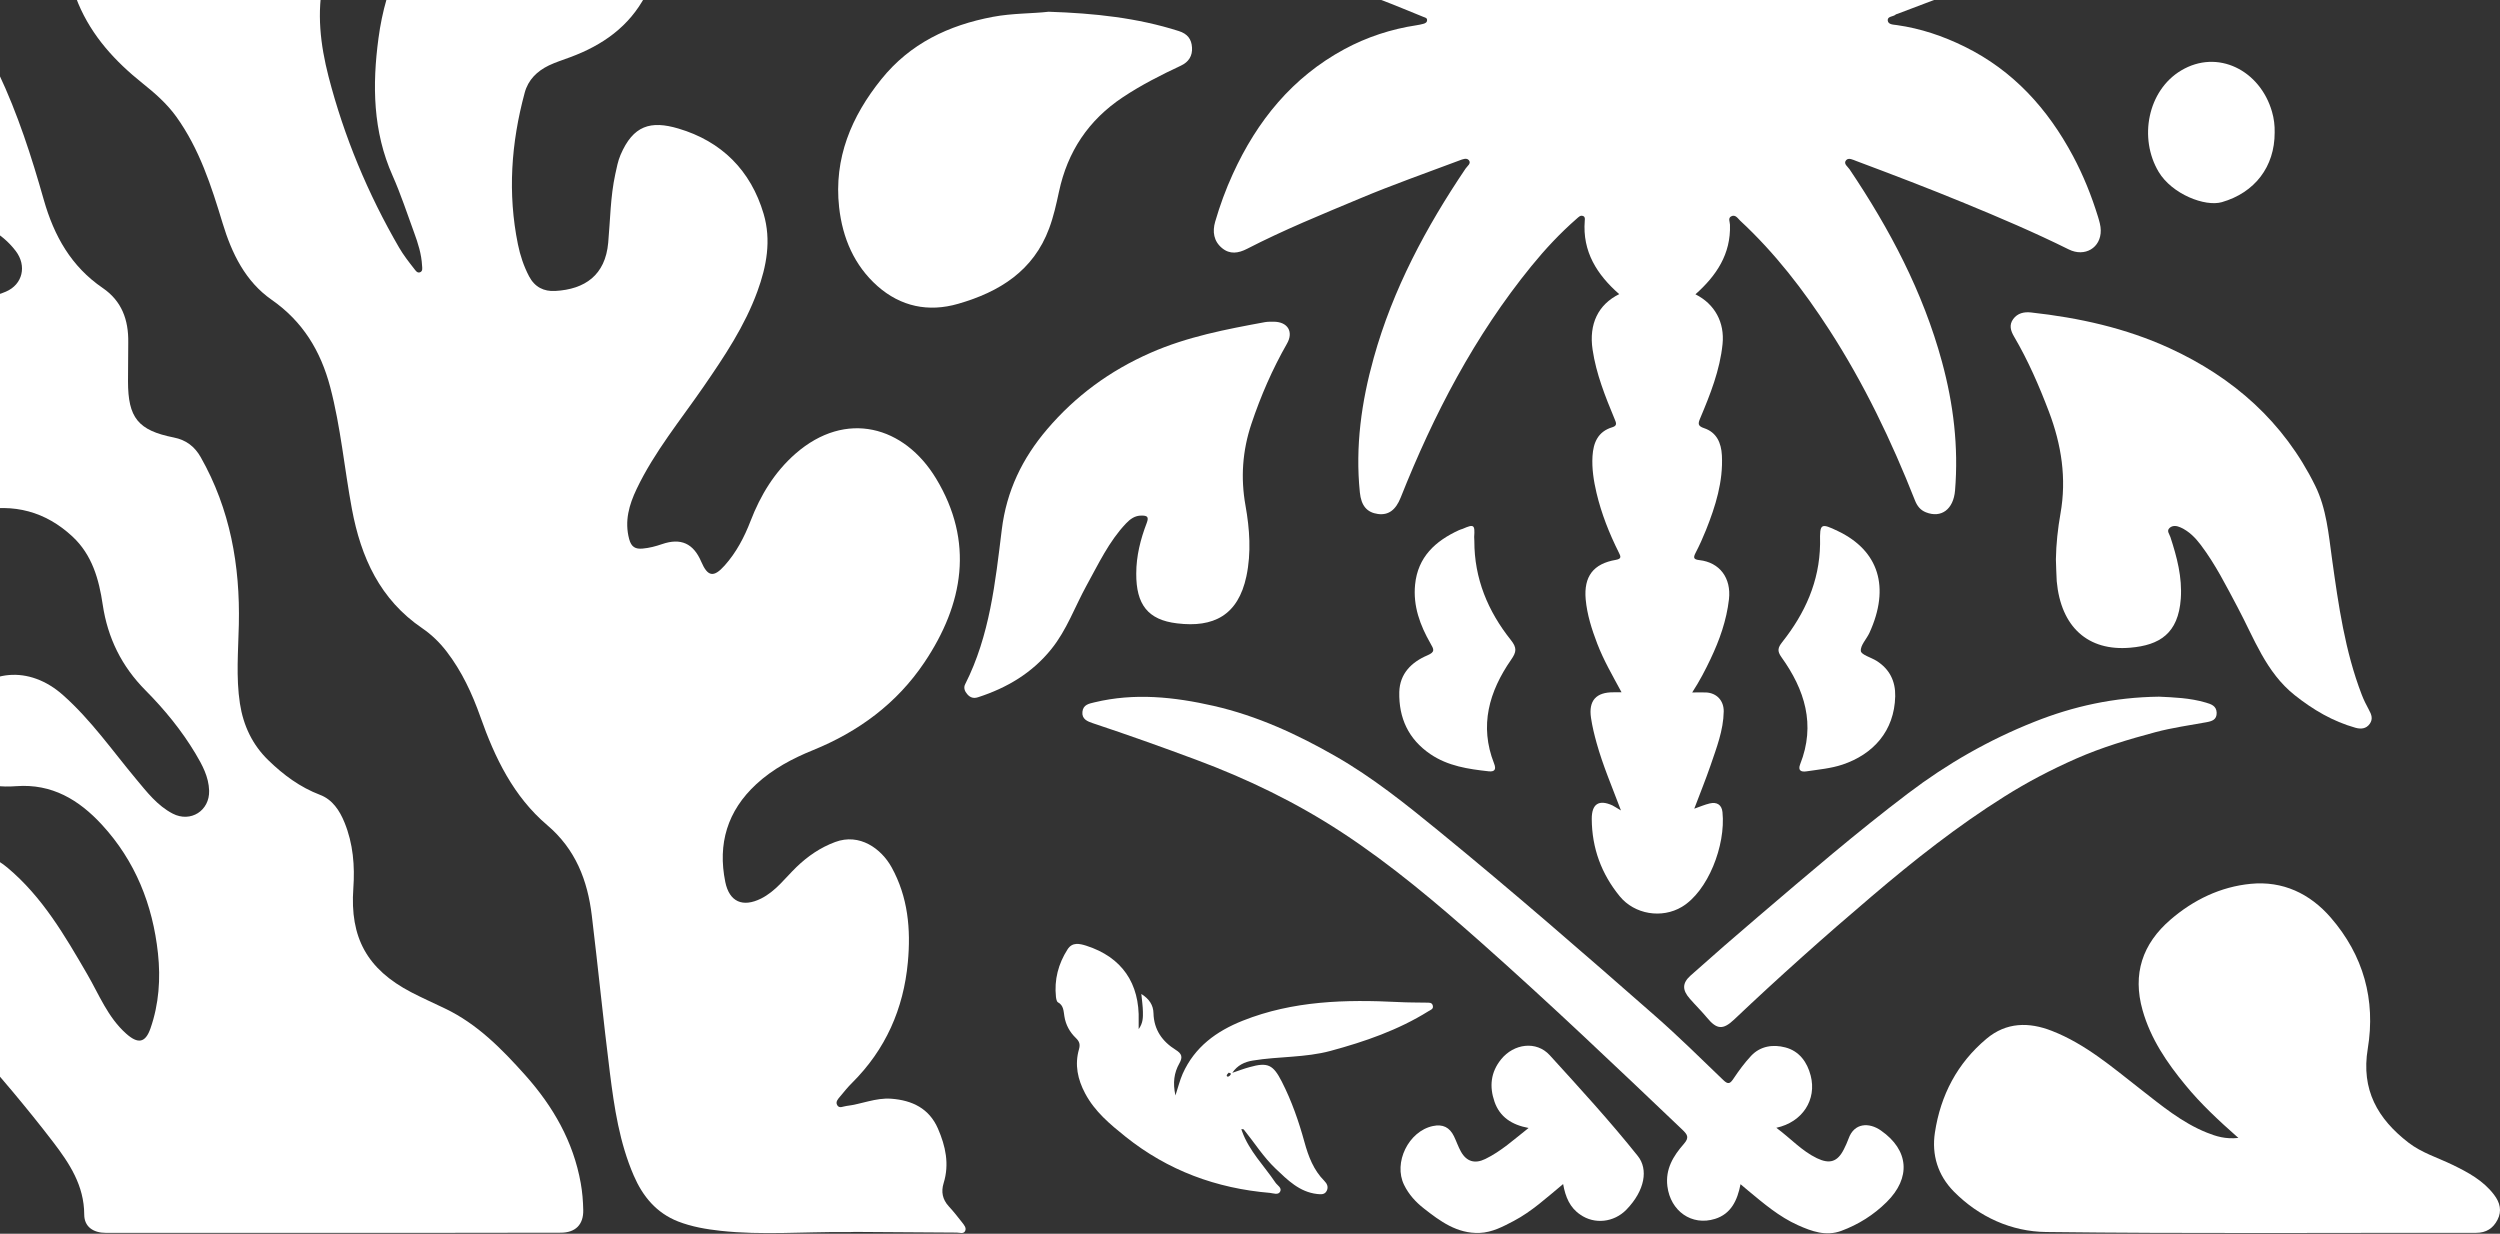 <svg width="462" height="228" viewBox="0 0 462 228" fill="none" xmlns="http://www.w3.org/2000/svg">
<rect x="0" y="0" width="462" height="228" fill="#333333" stroke="none"/>
<path d="M156.207 227.689C148.534 227.612 140.845 228.291 133.187 227.457C130.527 227.164 127.851 226.716 125.314 225.728C121.3 224.153 118.779 221.095 117.118 217.25C114.488 211.182 113.52 204.712 112.705 198.226C111.49 188.56 110.536 178.878 109.368 169.212C108.583 162.68 106.369 156.935 101.11 152.473C94.898 147.192 91.453 140.058 88.778 132.476C87.255 128.183 85.349 124.06 82.534 120.401C81.243 118.717 79.736 117.266 78.044 116.108C70.233 110.796 66.711 103.044 65.035 94.073C63.636 86.568 62.975 78.94 61.022 71.528C59.269 64.888 55.978 59.422 50.212 55.407C45.337 52.01 42.83 46.821 41.139 41.247C39.048 34.345 36.849 27.504 32.574 21.559C30.836 19.15 28.637 17.22 26.331 15.382C21.287 11.352 16.997 6.689 14.459 0.636C11.307 -6.885 12.399 -13.988 17.074 -20.52C21.994 -27.406 28.806 -31.576 36.972 -33.259C41.877 -34.263 46.905 -34.185 51.457 -31.576C57.162 -28.287 59.499 -22.898 60.284 -16.644C60.837 -12.32 60.714 -7.981 59.807 -3.765C58.484 2.334 59.207 8.264 60.714 14.147C63.59 25.28 67.988 35.812 73.754 45.756C74.554 47.13 75.538 48.396 76.522 49.647C76.768 49.956 77.122 50.589 77.706 50.28C78.137 50.049 78.029 49.508 77.998 49.091C77.891 46.976 77.26 44.968 76.537 43.007C75.246 39.487 74.077 35.904 72.555 32.476C68.895 24.277 68.787 15.707 69.941 7.075C71.263 -2.854 75.2 -11.594 82.827 -18.327C89.623 -24.318 97.42 -27.005 106.6 -26.233C120.27 -25.09 124.345 -10.482 119.317 -0.878C116.272 4.944 111.321 8.372 105.354 10.58C104.032 11.074 102.694 11.491 101.433 12.093C99.265 13.143 97.604 14.734 96.958 17.158C94.467 26.392 93.791 35.719 95.713 45.154C96.128 47.207 96.789 49.184 97.773 51.068C98.819 53.06 100.511 53.894 102.617 53.77C108.076 53.461 111.859 50.867 112.397 44.86C112.782 40.629 112.797 36.352 113.704 32.183C113.966 30.978 114.196 29.743 114.673 28.631C117.01 23.165 120.239 22.238 125.36 23.752C133.31 26.099 138.738 31.457 141.122 39.533C142.552 44.397 141.675 49.184 139.968 53.847C137.631 60.256 133.864 65.876 130.035 71.435C125.76 77.643 120.931 83.495 117.656 90.351C116.257 93.285 115.38 96.296 116.272 99.632C116.672 101.099 117.425 101.5 118.763 101.377C119.993 101.268 121.162 100.96 122.331 100.558C125.821 99.354 128.143 100.419 129.589 103.801C130.788 106.596 131.895 106.766 133.91 104.511C136.078 102.087 137.554 99.261 138.708 96.265C140.553 91.478 143.152 87.217 147.011 83.835C156.33 75.697 167.125 78.724 172.999 88.452C180.026 100.095 178.104 111.599 170.8 122.454C165.695 130.036 158.652 135.209 150.225 138.637C146.458 140.166 142.829 142.081 139.769 144.906C134.417 149.848 132.603 155.932 134.033 162.989C134.786 166.679 137.262 167.729 140.63 166.061C143.351 164.703 145.074 162.278 147.18 160.24C149.256 158.233 151.594 156.627 154.331 155.607C158.867 153.909 162.865 156.843 164.757 160.255C167.801 165.753 168.34 171.713 167.771 177.828C166.971 186.46 163.649 193.964 157.468 200.11C156.684 200.882 155.992 201.747 155.284 202.596C154.9 203.06 154.346 203.6 154.715 204.233C155.115 204.913 155.807 204.449 156.391 204.388C159.19 204.063 161.835 202.828 164.71 203.044C168.585 203.337 171.707 204.835 173.337 208.572C174.736 211.799 175.475 215.119 174.383 218.64C173.891 220.231 174.167 221.651 175.321 222.917C176.197 223.859 176.997 224.879 177.781 225.882C178.15 226.361 178.673 226.932 178.335 227.534C178.027 228.075 177.32 227.782 176.797 227.782C170.523 227.751 164.264 227.704 157.991 227.658C157.437 227.689 156.822 227.689 156.207 227.689Z" fill="white"/>
<path d="M299.553 149.771C297.862 145.293 296.201 141.417 295.063 137.34C294.633 135.796 294.248 134.236 294.018 132.661C293.541 129.465 294.971 127.905 298.2 127.936C298.615 127.936 299.031 127.936 299.661 127.936C298.016 124.879 296.355 122.038 295.171 118.949C294.156 116.293 293.295 113.606 293.033 110.75C292.664 106.519 294.448 104.172 298.615 103.461C299.769 103.261 299.477 102.766 299.154 102.102C297.385 98.566 295.94 94.922 295.032 91.077C294.51 88.853 294.156 86.599 294.294 84.298C294.448 81.797 295.309 79.743 297.954 78.956C298.954 78.662 298.646 78.091 298.369 77.411C296.647 73.257 294.971 69.088 294.31 64.61C293.602 59.885 295.34 56.272 299.231 54.357C295.125 50.759 292.403 46.497 292.864 40.768C292.895 40.444 292.926 40.104 292.618 39.95C292.065 39.688 291.742 40.104 291.357 40.429C288.313 43.085 285.56 46.034 283.008 49.169C272.52 62.047 264.955 76.578 258.85 91.942C257.927 94.273 256.574 95.246 254.637 94.984C252.637 94.706 251.546 93.486 251.3 90.984C250.439 82.522 251.592 74.261 253.868 66.124C257.404 53.431 263.525 42.004 270.844 31.148C271.152 30.685 271.936 30.206 271.444 29.604C271.029 29.11 270.275 29.434 269.706 29.65C263.555 31.967 257.343 34.144 251.284 36.692C244.272 39.626 237.214 42.498 230.448 45.988C228.849 46.806 227.296 47.053 225.835 45.849C224.282 44.567 224.036 42.807 224.559 40.985C225.435 37.973 226.512 35.024 227.819 32.167C232.309 22.316 238.844 14.271 248.455 9.082C252.607 6.843 257.082 5.376 261.772 4.666C262.202 4.604 262.617 4.511 263.032 4.403C263.401 4.311 263.74 4.125 263.724 3.693C263.724 3.307 263.355 3.245 263.079 3.137C260.418 2.072 257.789 0.944 255.113 -0.059C249.301 -2.236 243.473 -4.398 237.614 -6.483C235.031 -7.409 232.416 -8.243 229.756 -8.938C227.772 -9.463 226.742 -10.714 226.358 -12.598C225.989 -14.42 226.834 -16.119 228.495 -17.107C236.107 -21.662 244.518 -23.237 253.206 -23.747C259.111 -24.102 264.985 -23.484 270.859 -22.959C271.321 -22.913 271.89 -22.65 272.182 -23.237C272.413 -23.685 271.982 -24.04 271.767 -24.395C268.138 -30.232 264.386 -35.976 259.573 -40.918C258.173 -42.354 257.743 -44.052 258.389 -46.013C258.988 -47.882 260.418 -48.53 262.171 -48.685C273.197 -49.704 282.515 -46.415 289.666 -37.66C290.219 -36.98 290.619 -35.668 291.542 -35.853C292.511 -36.054 292.28 -37.397 292.48 -38.262C294.433 -46.199 296.309 -54.167 300.015 -61.548C301.322 -64.157 303.367 -65.763 306.166 -65.81C309.057 -65.856 311.179 -64.234 312.501 -61.548C316.207 -54.105 318.16 -46.091 320.051 -38.061C320.236 -37.258 320.021 -36.007 320.928 -35.806C321.82 -35.606 322.173 -36.826 322.696 -37.459C329.57 -46.044 338.642 -49.411 349.376 -48.808C351.344 -48.7 353.343 -48.376 354.097 -46.044C354.835 -43.79 354.081 -42.045 352.482 -40.393C347.823 -35.559 344.194 -29.954 340.688 -24.272C340.488 -23.932 340.042 -23.561 340.395 -23.113C340.703 -22.743 341.18 -22.913 341.61 -22.944C347.177 -23.407 352.743 -23.978 358.341 -23.777C366.122 -23.5 373.641 -22.033 380.791 -18.913C382.068 -18.358 383.282 -17.632 384.436 -16.829C385.943 -15.794 386.481 -14.25 386.127 -12.459C385.774 -10.714 384.805 -9.463 383.006 -8.984C377.701 -7.579 372.58 -5.587 367.429 -3.734C361.816 -1.711 356.265 0.45 350.683 2.55C350.575 2.597 350.421 2.597 350.344 2.674C349.883 3.122 348.776 2.967 348.853 3.786C348.93 4.558 349.883 4.542 350.529 4.635C354.927 5.253 359.079 6.658 363.031 8.604C372.026 13.02 378.408 20.077 383.083 28.817C385.005 32.414 386.512 36.167 387.711 40.058C387.957 40.877 388.219 41.741 388.219 42.575C388.265 45.802 385.266 47.563 382.314 46.096C375.994 42.961 369.505 40.197 362.969 37.51C356.372 34.792 349.729 32.26 343.056 29.759C342.425 29.527 341.626 29.079 341.164 29.604C340.595 30.253 341.472 30.793 341.81 31.303C349.222 42.328 355.373 53.956 358.879 66.865C361.001 74.663 361.954 82.569 361.293 90.645C361.001 94.119 358.756 95.802 355.911 94.675C354.865 94.258 354.281 93.486 353.881 92.467C349.545 81.472 344.455 70.849 338.027 60.92C333.291 53.6 328.001 46.729 321.589 40.784C321.158 40.382 320.697 39.548 319.898 39.996C319.313 40.321 319.682 41.015 319.698 41.525C319.882 46.961 317.176 50.96 313.316 54.388C316.914 56.194 318.729 59.592 318.329 63.576C317.837 68.424 316.053 72.887 314.193 77.303C313.777 78.291 313.731 78.724 314.915 79.125C317.237 79.897 318.083 81.843 318.206 84.144C318.452 89.008 317.037 93.517 315.269 97.949C314.7 99.369 314.07 100.774 313.362 102.133C312.901 103.029 312.916 103.384 314.039 103.508C317.806 103.925 319.959 106.828 319.513 110.75C319.067 114.641 317.775 118.285 316.099 121.806C315.131 123.844 314.1 125.836 312.716 127.967C313.793 127.967 314.562 127.936 315.315 127.967C317.253 128.075 318.575 129.48 318.544 131.488C318.483 134.993 317.206 138.22 316.099 141.479C315.207 144.073 314.162 146.636 313.101 149.446C314.193 149.06 315.054 148.69 315.961 148.474C317.268 148.165 318.175 148.705 318.314 150.08C318.944 156.287 315.592 164.734 310.81 167.59C307.119 169.798 302.075 168.995 299.323 165.629C295.94 161.491 294.187 156.735 294.156 151.361C294.141 148.582 295.448 147.686 297.985 148.844C298.323 149.014 298.677 149.261 299.553 149.771Z" fill="white"/>
<path d="M61.606 227.834C47.597 227.834 33.573 227.834 19.564 227.834C17.242 227.834 15.566 226.706 15.566 224.452C15.551 219.078 12.845 215.002 9.785 211.002C4.971 204.718 -0.165 198.695 -5.377 192.735C-10.114 187.346 -14.142 181.478 -15.803 174.328C-17.095 168.785 -15.803 163.998 -11.559 160.06C-7.853 156.617 -2.886 156.756 1.389 160.354C7.832 165.758 11.953 172.861 16.089 179.98C18.304 183.779 19.903 187.979 23.317 191.021C25.469 192.936 26.853 192.781 27.807 190.048C29.375 185.554 29.698 180.86 29.191 176.166C28.222 167.194 25.008 159.118 18.826 152.401C14.582 147.8 9.6 144.804 3.034 145.283C0.281 145.484 -2.41 145.283 -4.978 143.893C-10.852 140.712 -10.344 134.072 -7.499 130.243C-2.517 123.541 5.402 122.892 11.661 128.467C16.843 133.068 20.764 138.72 25.162 143.986C27.161 146.379 29.068 148.881 31.928 150.363C35.218 152.062 38.755 149.823 38.648 146.117C38.571 143.553 37.387 141.376 36.126 139.261C33.558 134.968 30.39 131.107 26.899 127.587C22.486 123.14 19.903 117.92 18.98 111.728C18.288 107.065 17.043 102.556 13.398 99.159C8.401 94.511 2.542 92.998 -4.07 94.372C-6.208 94.82 -8.376 95.36 -10.406 96.163C-15.157 98.047 -18.802 95.993 -22.046 92.905C-31.257 84.165 -33.856 72.337 -29.304 60.431C-28.535 58.408 -27.521 56.509 -26.137 54.841C-21.754 49.514 -17.095 49.359 -11.513 52.633C-7.469 54.996 -3.317 55.799 1.081 53.899C4.218 52.556 4.971 49.112 2.926 46.41C0.097 42.673 -3.932 41.021 -8.222 39.863C-13.097 38.55 -18.187 38.581 -23.092 37.562C-37.562 34.582 -45.127 24.205 -40.776 9.011C-39.638 5.042 -36.132 3.344 -32.718 1.738C-27.244 -0.841 -21.523 -1.119 -15.895 0.703C-9.129 2.896 -3.471 6.756 -0.288 13.489C3.28 21.024 5.833 28.946 8.093 36.929C10 43.631 13.168 49.251 18.98 53.22C22.517 55.629 23.762 59.134 23.701 63.257C23.67 65.666 23.655 68.059 23.655 70.468C23.655 77.201 25.515 79.532 32.097 80.845C34.388 81.293 35.972 82.513 37.094 84.489C42.538 94.094 44.383 104.517 44.137 115.434C44.03 120.298 43.599 125.162 44.337 130.011C44.968 134.103 46.659 137.67 49.627 140.527C52.395 143.214 55.455 145.484 59.145 146.889C61.421 147.753 62.759 149.761 63.666 152C65.266 155.907 65.589 160.029 65.296 164.168C64.651 173.248 67.818 179.1 75.984 183.362C78.029 184.427 80.151 185.369 82.242 186.373C88.224 189.23 92.76 193.878 97.097 198.726C102.202 204.455 105.954 210.956 107.322 218.646C107.615 220.283 107.753 221.95 107.784 223.603C107.845 226.336 106.323 227.803 103.616 227.803C89.638 227.834 75.615 227.834 61.606 227.834Z" fill="white"/>
<path d="M413.652 210.288C409.946 207.015 406.686 203.973 403.857 200.514C400.443 196.375 397.444 191.975 395.953 186.709C394.046 179.992 395.922 174.417 401.104 169.955C405.364 166.28 410.361 163.871 415.943 163.33C421.848 162.759 426.876 165.122 430.736 169.584C436.764 176.548 439.055 184.763 437.563 193.797C436.303 201.394 439.393 206.768 445.098 211.168C447.543 213.052 450.496 213.932 453.233 215.26C456.093 216.65 458.892 218.148 460.891 220.773C462.013 222.24 462.382 223.784 461.537 225.421C460.737 226.981 459.476 227.83 457.569 227.83C431.09 227.799 404.595 228 378.115 227.675C371.718 227.598 365.721 224.911 361.046 220.171C358.125 217.191 356.941 213.423 357.571 209.3C358.617 202.382 361.708 196.483 367.105 191.959C370.765 188.886 374.947 188.84 379.192 190.508C385.373 192.916 390.34 197.209 395.491 201.224C399.382 204.251 403.195 207.462 407.839 209.315C409.5 209.979 411.253 210.551 413.652 210.288Z" fill="white"/>
<path d="M379.93 103.356C379.976 100.514 380.284 97.704 380.776 94.909C381.929 88.424 380.96 82.185 378.638 76.07C376.824 71.299 374.794 66.62 372.21 62.219C371.565 61.123 371.242 60.057 372.041 58.961C372.841 57.865 374.056 57.602 375.317 57.741C384.159 58.714 392.801 60.613 400.92 64.335C412.714 69.755 422.017 77.939 427.845 89.752C429.952 94.029 430.321 98.723 430.967 103.356C432.151 111.833 433.35 120.311 436.441 128.356C436.81 129.328 437.287 130.27 437.779 131.181C438.256 132.046 438.563 132.865 437.933 133.76C437.256 134.718 436.257 134.764 435.273 134.486C431.105 133.312 427.461 131.166 424.078 128.479C418.742 124.248 416.574 117.979 413.529 112.265C411.422 108.312 409.423 104.298 406.702 100.7C405.687 99.356 404.549 98.198 403.011 97.488C402.304 97.164 401.535 97.025 400.935 97.565C400.336 98.106 400.92 98.708 401.089 99.248C402.304 102.954 403.288 106.676 403.011 110.629C402.55 117.099 399.075 119.23 393.693 119.693C385.819 120.388 380.853 115.832 380.084 107.417C379.991 106.073 379.991 104.715 379.93 103.356Z" fill="white"/>
<path d="M328.262 208.416C330.938 210.392 332.967 212.693 335.766 214.037C338.119 215.164 339.564 214.716 340.733 212.415C341.056 211.767 341.379 211.087 341.625 210.392C342.655 207.505 345.392 207.366 347.606 208.925C352.804 212.554 353.158 217.681 348.667 222.128C346.238 224.537 343.424 226.297 340.256 227.471C337.442 228.505 334.828 227.563 332.275 226.421C328.785 224.861 325.909 222.39 323.003 219.982C322.588 219.642 322.188 219.287 321.65 218.839C321.065 221.881 319.866 224.336 316.944 225.247C312.623 226.606 308.702 223.796 308.133 219.225C307.733 216.029 309.24 213.604 311.162 211.411C312.239 210.192 311.839 209.667 310.855 208.725C298.615 197.066 286.374 185.408 273.734 174.197C265.523 166.924 257.158 159.837 247.962 153.814C239.52 148.286 230.524 143.932 221.067 140.411C214.732 138.048 208.366 135.779 201.953 133.648C200.984 133.323 199.893 132.906 200.031 131.547C200.169 130.204 201.261 130.034 202.276 129.787C209.673 128.011 216.977 128.783 224.296 130.451C232.339 132.289 239.735 135.701 246.824 139.762C253.652 143.669 259.787 148.595 265.876 153.567C279.424 164.639 292.633 176.127 305.78 187.662C310.132 191.476 314.269 195.553 318.451 199.583C319.374 200.479 319.728 200.263 320.358 199.321C321.342 197.854 322.403 196.402 323.618 195.105C325.34 193.283 327.678 192.974 329.923 193.561C332.491 194.225 333.967 196.263 334.613 198.765C335.766 203.212 333.121 207.366 328.262 208.416Z" fill="white"/>
<path d="M193.788 2.17C202.292 2.448 210.181 3.297 217.838 5.737C219.453 6.247 220.191 7.235 220.283 8.763C220.391 10.308 219.684 11.45 218.238 12.13C214.548 13.859 210.919 15.697 207.505 17.967C201.139 22.198 197.279 28.019 195.695 35.447C195.203 37.732 194.696 40.033 193.881 42.21C190.974 50.054 184.7 53.946 177.089 56.138C171.553 57.744 166.448 56.648 162.173 52.88C157.867 49.066 155.699 43.986 155.069 38.303C154.069 29.239 157.344 21.503 162.88 14.631C168.17 8.053 175.29 4.656 183.486 3.112C187.115 2.432 190.713 2.525 193.788 2.17Z" fill="white"/>
<path d="M209.98 105.995C209.98 102.752 210.764 99.649 211.918 96.638C212.364 95.464 211.964 95.279 210.934 95.279C209.719 95.279 208.873 95.912 208.089 96.73C204.921 100.066 202.999 104.219 200.8 108.188C198.647 112.095 197.156 116.387 194.311 119.923C190.743 124.371 186.084 127.119 180.748 128.849C179.949 129.111 179.318 128.941 178.764 128.308C178.272 127.752 178.026 127.088 178.365 126.44C182.916 117.453 183.931 107.601 185.131 97.857C186.007 90.723 188.929 84.701 193.496 79.343C198.77 73.151 205.121 68.503 212.594 65.214C219.391 62.218 226.557 60.859 233.769 59.531C234.307 59.439 234.876 59.454 235.43 59.454C237.982 59.485 239.089 61.322 237.828 63.515C235.137 68.225 232.985 73.182 231.262 78.324C229.602 83.281 229.248 88.299 230.17 93.441C230.939 97.765 231.247 102.135 230.34 106.474C228.802 113.747 224.235 116.017 217.53 115.198C212.118 114.565 209.949 111.693 209.98 105.995Z" fill="white"/>
<path d="M229.524 209.037C230.831 212.696 233.599 215.414 235.706 218.549C236.06 219.074 236.952 219.506 236.567 220.216C236.198 220.896 235.322 220.51 234.707 220.448C224.788 219.614 215.839 216.325 207.996 210.056C205.105 207.74 202.307 205.408 200.538 202.073C199.154 199.478 198.57 196.761 199.4 193.889C199.646 193.008 199.493 192.468 198.801 191.804C197.694 190.738 196.94 189.395 196.694 187.789C196.54 186.863 196.571 185.797 195.51 185.226C195.279 185.102 195.187 184.593 195.141 184.238C194.803 181.057 195.571 178.123 197.278 175.451C198.17 174.046 199.523 174.386 200.754 174.772C207.32 176.887 210.641 181.705 210.426 188.669C210.41 189.086 210.426 189.488 210.426 190.183C211.256 189.04 211.226 187.974 211.21 186.971C211.195 185.952 211.041 184.948 210.918 183.682C212.394 184.608 213.132 185.766 213.163 187.233C213.24 190.306 214.793 192.468 217.269 194.012C218.407 194.722 218.607 195.34 217.945 196.514C216.977 198.228 216.7 200.096 217.223 202.443C217.73 200.884 218.038 199.617 218.56 198.428C220.775 193.472 224.804 190.553 229.663 188.623C238.951 184.932 248.638 184.685 258.434 185.179C260.156 185.272 261.878 185.257 263.585 185.288C264.062 185.303 264.631 185.21 264.784 185.843C264.938 186.492 264.385 186.616 263.969 186.878C258.372 190.368 252.237 192.483 245.917 194.197C241.196 195.479 236.29 195.201 231.523 195.989C229.986 196.236 228.679 196.853 227.725 198.259C228.786 197.903 229.832 197.502 230.908 197.208C234.307 196.251 235.276 196.761 236.875 199.88C238.705 203.462 240.012 207.23 241.073 211.09C241.795 213.716 242.749 216.233 244.733 218.225C245.24 218.734 245.532 219.352 245.178 220.062C244.794 220.834 244.041 220.711 243.395 220.649C240.135 220.278 237.951 218.07 235.737 215.97C233.461 213.808 231.8 211.137 229.832 208.712C229.694 208.682 229.555 208.666 229.417 208.635C229.417 208.759 229.478 208.898 229.524 209.037ZM227.064 198.228C226.941 198.382 226.741 198.536 226.695 198.737C226.664 198.892 226.864 199.046 227.064 198.922C227.202 198.845 227.356 198.722 227.433 198.567C227.556 198.305 227.31 198.32 227.064 198.228Z" fill="white"/>
<path d="M398.982 128.746C401.627 128.87 404.687 128.962 407.655 129.842C408.593 130.12 409.592 130.429 409.639 131.695C409.685 133.023 408.747 133.286 407.732 133.471C404.595 134.043 401.458 134.475 398.367 135.293C393.354 136.637 388.418 138.104 383.651 140.204C379.069 142.227 374.655 144.527 370.442 147.183C361.754 152.634 353.727 158.965 345.931 165.605C337.243 172.986 328.724 180.584 320.451 188.428C318.421 190.343 317.268 190.265 315.484 188.104C314.469 186.884 313.331 185.772 312.285 184.568C310.871 182.962 310.84 181.695 312.424 180.275C316.56 176.584 320.743 172.94 324.972 169.342C334.06 161.59 343.117 153.808 352.635 146.597C359.801 141.161 367.536 136.729 375.901 133.409C383.159 130.506 390.709 128.854 398.982 128.746Z" fill="white"/>
<path d="M288.866 218.811C285.806 221.343 283.069 223.876 279.762 225.62C277.763 226.67 275.764 227.751 273.427 227.844C269.26 227.998 266.138 225.682 263.109 223.304C261.633 222.146 260.341 220.741 259.48 218.981C257.45 214.873 260.295 209.052 264.785 208.094C266.646 207.693 267.891 208.341 268.691 209.978C269.152 210.92 269.475 211.924 269.982 212.819C271.013 214.672 272.566 215.12 274.488 214.178C277.41 212.758 279.778 210.58 282.484 208.449C279.378 207.878 277.148 206.411 276.18 203.585C275.226 200.821 275.457 198.165 277.41 195.756C279.747 192.869 283.914 192.282 286.39 195C291.941 201.099 297.523 207.183 302.675 213.638C304.612 216.062 304.012 219.969 300.583 223.52C298.261 225.929 294.648 226.3 292.034 224.462C290.127 223.181 289.296 221.235 288.866 218.811Z" fill="white"/>
<path d="M336.35 100.574C336.35 100.451 336.35 100.327 336.35 100.204C336.289 96.73 336.473 96.621 339.656 98.15C347.207 101.763 349.313 108.527 345.484 116.927C344.962 118.085 343.777 119.243 343.885 120.309C343.947 121.004 345.807 121.498 346.822 122.146C349.19 123.66 350.297 125.868 350.236 128.678C350.082 135.148 346.115 139.41 340.502 141.294C338.334 142.02 336.073 142.205 333.844 142.545C332.829 142.699 332.214 142.39 332.675 141.217C335.566 133.913 333.521 127.458 329.215 121.451C328.369 120.278 328.569 119.66 329.369 118.641C333.552 113.36 336.243 107.461 336.35 100.574Z" fill="white"/>
<path d="M272.459 99.966C272.443 106.914 274.965 112.952 279.209 118.279C280.347 119.715 280.27 120.472 279.24 121.939C275.196 127.776 273.35 134.092 276.103 141.087C276.534 142.167 276.241 142.662 275.103 142.538C271.321 142.121 267.599 141.581 264.324 139.357C260.264 136.593 258.481 132.671 258.588 127.884C258.681 124.471 260.864 122.356 263.755 121.121C265.277 120.472 264.985 120.009 264.355 118.912C262.433 115.562 261.11 111.995 261.51 108.026C262.017 102.93 265.247 99.981 269.614 97.974C269.829 97.865 270.075 97.819 270.306 97.727C272.397 96.816 272.582 96.954 272.428 99.224C272.443 99.471 272.459 99.719 272.459 99.966Z" fill="white"/>
<path d="M420.357 24.493C420.373 30.84 416.652 35.611 410.608 37.356C407.502 38.252 401.397 35.889 398.922 31.766C395.2 25.543 396.892 16.726 403.058 13.035C409.839 8.974 417.682 13.02 419.866 20.648C420.235 21.914 420.388 23.196 420.357 24.493Z" fill="white"/>
</svg>
